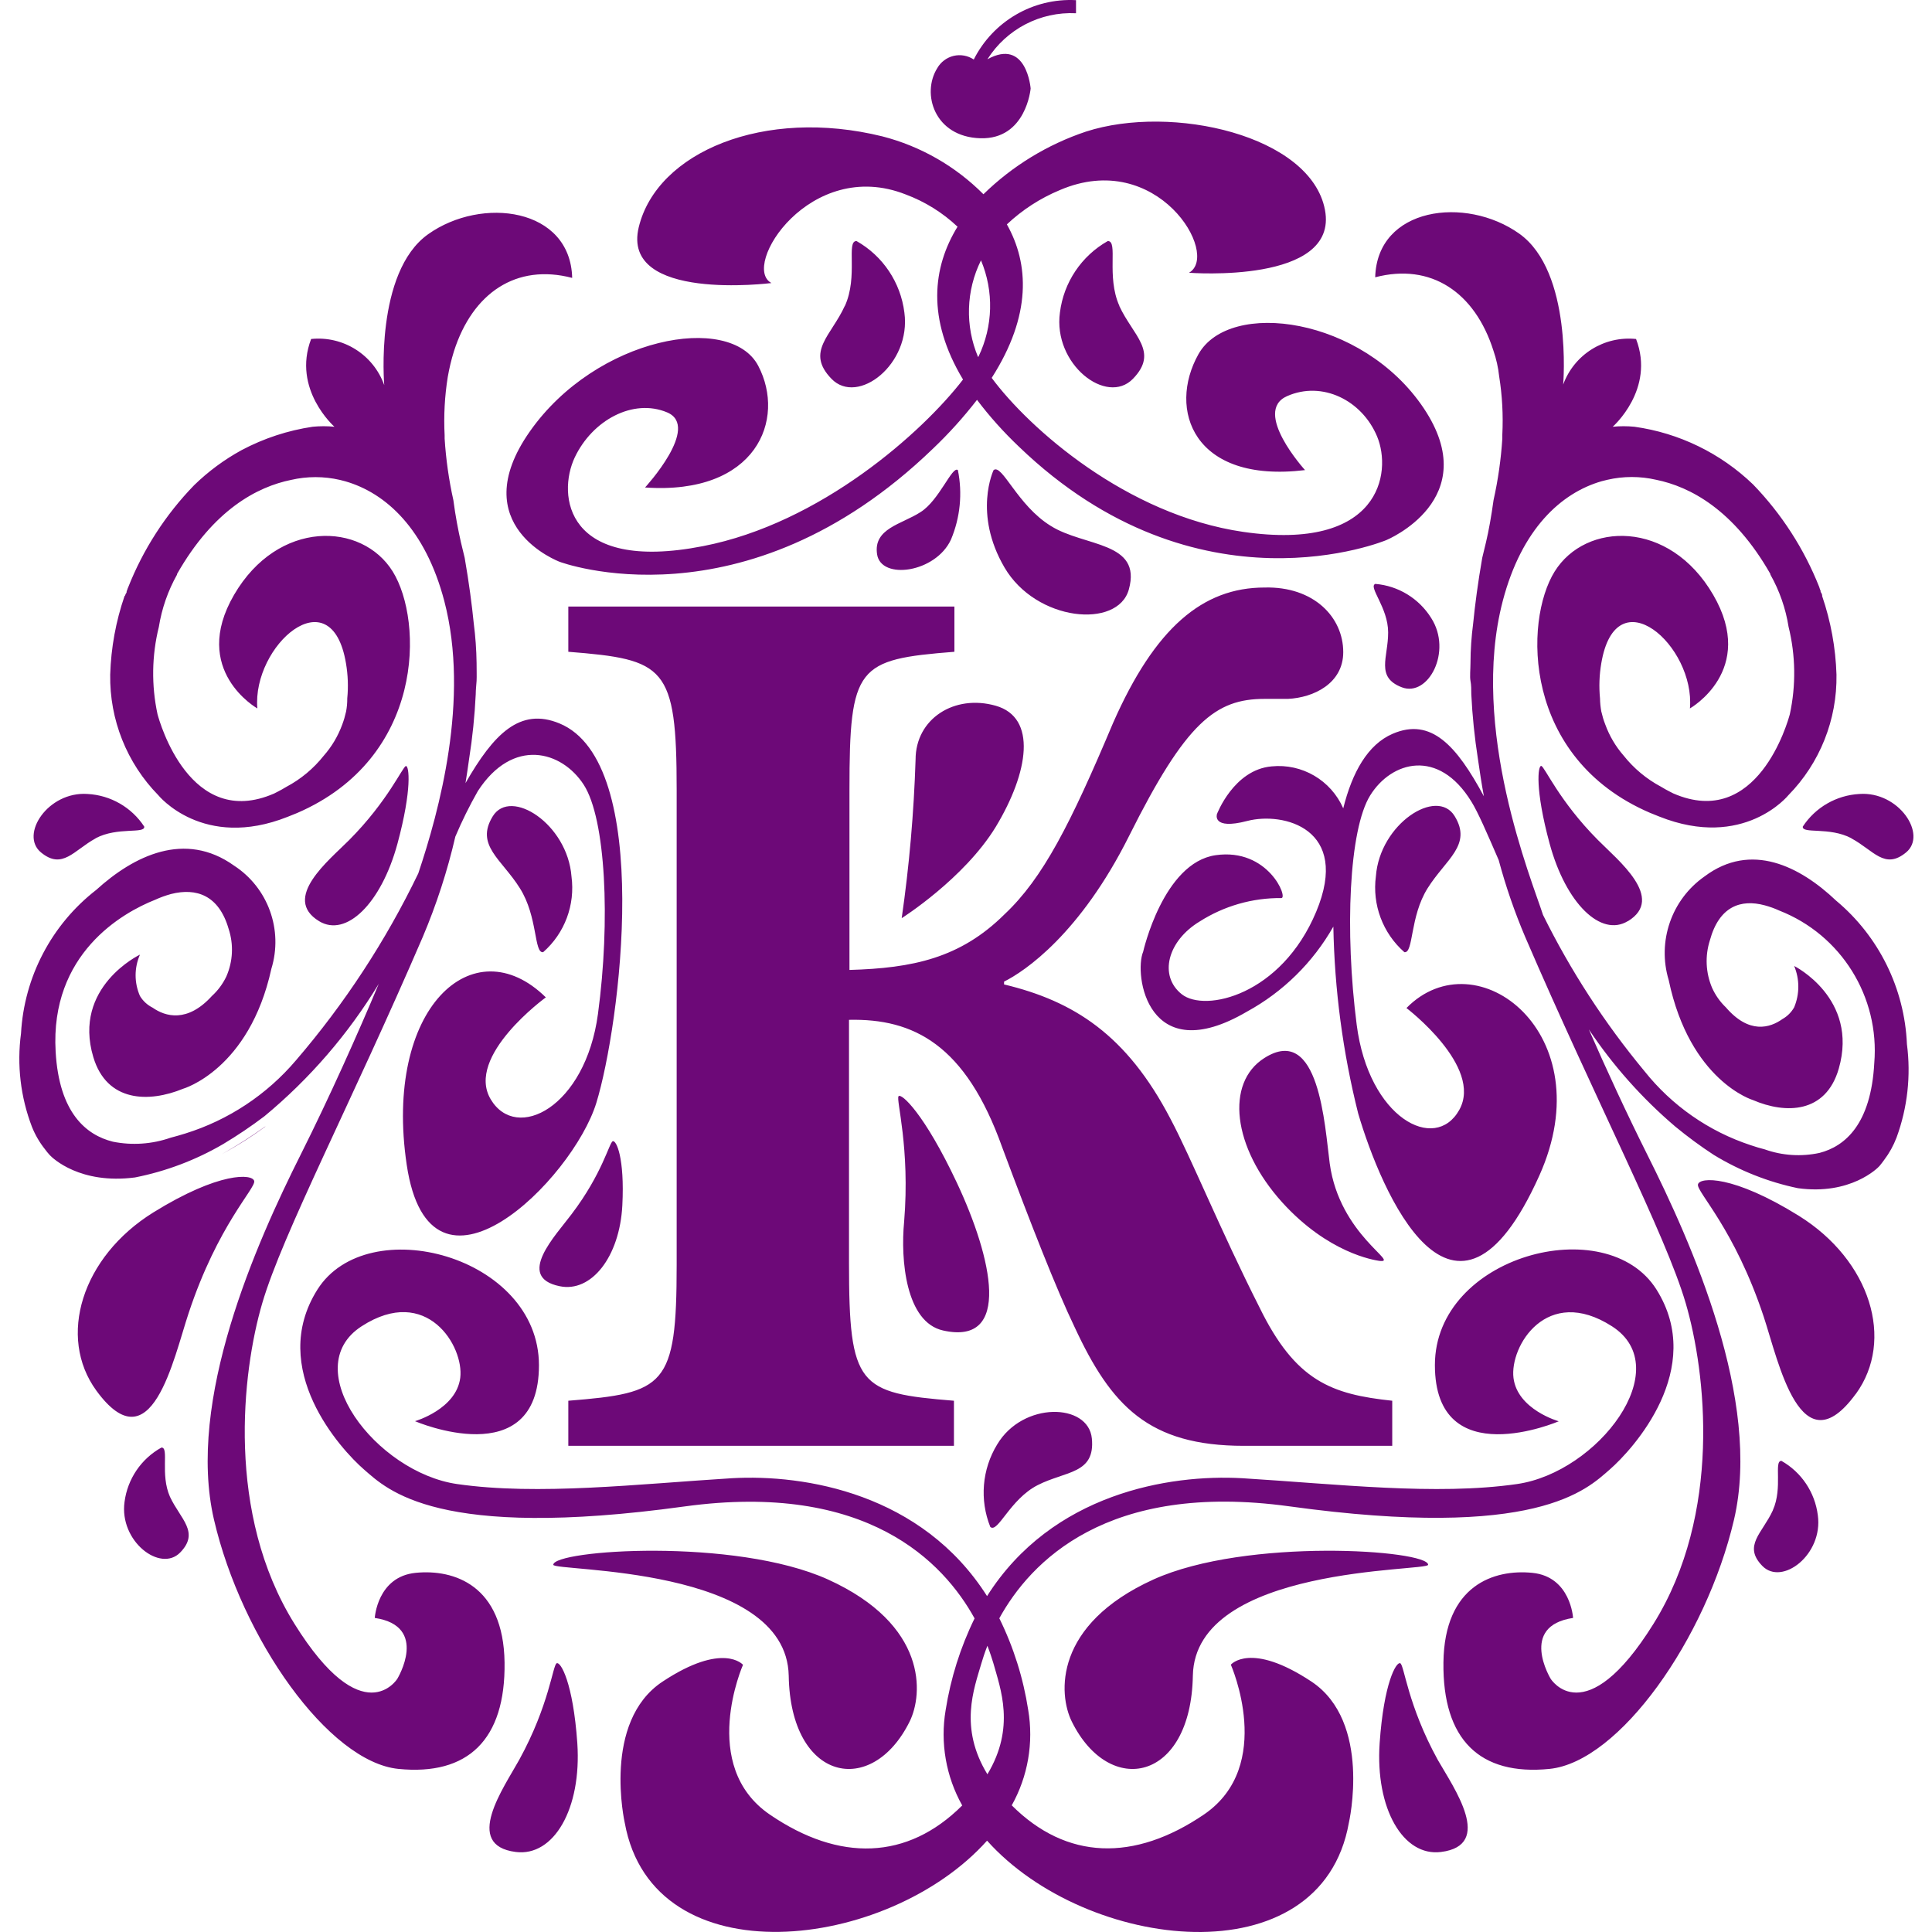 <?xml version="1.0" encoding="UTF-8"?>
<svg width="50px" height="50px" viewBox="0 0 50 50" version="1.1" xmlns="http://www.w3.org/2000/svg" xmlns:xlink="http://www.w3.org/1999/xlink">
    <!-- Generator: Sketch 55.2 (78181) - https://sketchapp.com -->
    <title>k-symbol</title>
    <desc>Created with Sketch.</desc>
    <g id="k-symbol" stroke="none" stroke-width="1" fill="none" fill-rule="evenodd">
        <path d="M23.541,44.554 C23.894,43.841 24.006,42.047 21.429,40.877 C19.015,39.786 14.325,40.112 14.319,40.496 C14.319,40.672 20.354,40.511 20.412,43.366 C20.457,46.105 22.56,46.532 23.541,44.554 Z M27.738,44.554 C27.385,43.841 27.274,42.047 29.851,40.877 C32.265,39.786 36.954,40.112 36.96,40.496 C36.96,40.672 30.925,40.511 30.871,43.366 C30.822,46.105 28.716,46.532 27.738,44.554 Z M32.721,27.382 C31.71,28.023 31.894,29.689 33.185,31.119 C34.377,32.432 35.56,32.61 35.693,32.631 C36.26,32.701 34.667,31.972 34.413,30.109 C34.284,29.145 34.145,26.475 32.721,27.382 L32.721,27.382 Z M35.925,16.366 C35.925,15.722 35.403,15.187 35.593,15.111 C36.187,15.16 36.723,15.488 37.039,15.994 C37.594,16.859 36.963,18.05 36.278,17.787 C35.593,17.524 35.928,17.01 35.925,16.366 L35.925,16.366 Z M23.822,13.254 C24.307,12.952 24.645,12.045 24.79,12.166 C24.912,12.769 24.85,13.395 24.612,13.962 C24.217,14.824 22.802,15.02 22.699,14.346 C22.596,13.672 23.339,13.569 23.822,13.254 Z M42.129,23.838 C41.435,24.261 40.527,23.387 40.105,21.836 C39.718,20.409 39.803,19.81 39.887,19.822 C39.972,19.834 40.349,20.729 41.354,21.739 C41.87,22.262 43.11,23.245 42.129,23.841 L42.129,23.838 Z M47.914,21.694 C47.347,21.392 46.632,21.588 46.656,21.392 C46.983,20.893 47.528,20.58 48.122,20.548 C49.145,20.475 49.885,21.6 49.33,22.06 C48.774,22.519 48.488,22.005 47.914,21.697 L47.914,21.694 Z M26.857,38.434 C26.133,38.803 25.825,39.689 25.629,39.517 C25.348,38.817 25.414,38.025 25.807,37.382 C26.471,36.266 28.167,36.305 28.257,37.227 C28.348,38.15 27.582,38.065 26.857,38.434 Z M28.97,7.917 C28.623,7.146 28.949,6.227 28.668,6.239 C27.987,6.624 27.528,7.309 27.431,8.087 C27.247,9.423 28.638,10.506 29.32,9.804 C30.002,9.103 29.32,8.685 28.967,7.917 L28.97,7.917 Z M21.866,7.917 C22.216,7.146 21.89,6.227 22.168,6.239 C22.849,6.624 23.308,7.309 23.405,8.087 C23.589,9.423 22.198,10.506 21.519,9.804 C20.84,9.103 21.516,8.685 21.863,7.917 L21.866,7.917 Z M25.312,9.239 L25.312,9.239 C24.973,8.434 25,7.521 25.388,6.738 C25.724,7.538 25.701,8.445 25.324,9.227 L25.312,9.239 Z M30.774,7.059 C30.774,7.059 34.655,7.361 34.29,5.432 C33.925,3.502 30.325,2.686 28.104,3.406 C27.109,3.739 26.202,4.293 25.451,5.027 C24.729,4.302 23.827,3.785 22.838,3.53 C19.775,2.774 17.002,3.935 16.531,5.879 C16.06,7.824 19.965,7.325 19.965,7.325 C19.162,6.901 20.964,4.056 23.441,5.033 C23.939,5.219 24.394,5.502 24.781,5.867 C24.138,6.913 23.975,8.247 24.923,9.822 C23.879,11.18 21.242,13.542 18.194,14.134 C14.624,14.833 14.419,12.804 14.874,11.839 C15.33,10.875 16.383,10.303 17.264,10.672 C18.145,11.041 16.694,12.616 16.694,12.616 C19.576,12.816 20.348,10.853 19.624,9.469 C18.9,8.084 15.433,8.716 13.713,11.165 C11.993,13.614 14.485,14.54 14.485,14.54 C14.485,14.54 19.247,16.333 24.141,11.615 C24.554,11.222 24.936,10.799 25.285,10.348 C25.612,10.781 25.975,11.185 26.368,11.558 C31.01,16.027 35.88,13.977 35.88,13.977 C35.88,13.977 38.43,12.925 36.843,10.56 C35.255,8.196 31.818,7.739 31.016,9.166 C30.213,10.593 30.877,12.517 33.774,12.166 C33.774,12.166 32.401,10.654 33.309,10.252 C34.217,9.85 35.246,10.355 35.639,11.295 C36.031,12.235 35.714,14.279 32.174,13.765 C29.157,13.327 26.634,11.089 25.665,9.78 C26.703,8.156 26.631,6.826 26.058,5.807 C26.457,5.431 26.92,5.131 27.425,4.921 C29.95,3.835 31.589,6.593 30.771,7.059 L30.774,7.059 Z M25.201,1.54 C25.701,0.548 26.739,-0.055 27.847,0.004 L27.847,0.343 C26.924,0.297 26.049,0.752 25.554,1.534 C26.571,0.972 26.673,2.29 26.673,2.29 C26.673,2.29 26.559,3.614 25.37,3.578 C24.181,3.542 23.843,2.423 24.256,1.764 C24.347,1.604 24.501,1.489 24.68,1.446 C24.859,1.404 25.048,1.438 25.201,1.54 L25.201,1.54 Z M11.579,9.747 L11.579,9.747 L11.579,9.747 L11.579,9.713 L11.579,9.713 L11.579,9.713 L11.579,9.713 L11.579,9.713 L11.579,9.713 L11.579,9.677 L11.579,9.677 L11.579,9.747 Z M11.7,9.172 C11.645,9.337 11.604,9.506 11.579,9.677 C11.608,9.493 11.655,9.312 11.718,9.136 L11.7,9.172 Z M25.554,45.918 C24.814,44.708 25.207,43.705 25.4,43.042 C25.43,42.943 25.478,42.785 25.554,42.592 C25.629,42.785 25.677,42.943 25.708,43.042 C25.892,43.705 26.284,44.705 25.554,45.918 Z M40.34,36.783 C40.34,36.783 39.272,36.481 39.169,35.661 C39.067,34.842 40.032,33.242 41.719,34.325 C43.406,35.407 41.357,38.104 39.26,38.407 C37.162,38.709 34.607,38.407 32.147,38.256 C30.258,38.15 27.228,38.649 25.545,41.307 C23.858,38.649 20.834,38.15 18.942,38.256 C16.501,38.407 13.927,38.709 11.83,38.407 C9.732,38.104 7.677,35.407 9.361,34.322 C11.045,33.236 12.014,34.845 11.911,35.658 C11.808,36.472 10.74,36.78 10.74,36.78 C10.74,36.78 13.948,38.162 13.948,35.332 C13.948,32.501 9.509,31.322 8.214,33.375 C6.92,35.428 8.818,37.509 9.422,38.032 C10.025,38.555 11.311,39.87 17.714,38.987 C22.443,38.337 24.419,40.43 25.222,41.884 C24.855,42.633 24.603,43.434 24.473,44.258 C24.33,45.105 24.482,45.976 24.902,46.725 C23.484,48.141 21.724,48.192 19.923,46.961 C18.073,45.697 19.229,43.085 19.229,43.085 C19.229,43.085 18.719,42.48 17.147,43.52 C15.574,44.56 16.169,47.176 16.169,47.176 C16.902,51.219 22.983,50.502 25.545,47.636 C28.107,50.502 34.187,51.225 34.908,47.176 C34.908,47.176 35.512,44.56 33.937,43.517 C32.361,42.474 31.854,43.082 31.854,43.082 C31.854,43.082 33.01,45.694 31.16,46.958 C29.35,48.189 27.6,48.138 26.184,46.722 C26.603,45.972 26.753,45.102 26.61,44.255 C26.483,43.43 26.231,42.629 25.862,41.881 C26.664,40.427 28.641,38.334 33.369,38.984 C39.773,39.867 41.061,38.552 41.662,38.029 C42.262,37.506 44.16,35.425 42.869,33.372 C41.577,31.319 37.135,32.495 37.135,35.328 C37.135,38.162 40.34,36.783 40.34,36.783 Z M24.407,34.433 C26.196,34.833 25.677,32.553 24.763,30.608 C23.921,28.818 23.324,28.28 23.254,28.371 C23.185,28.461 23.556,29.698 23.399,31.615 C23.303,32.604 23.441,34.219 24.407,34.433 Z M13.35,47.929 C14.331,48.053 15.055,46.81 14.941,45.114 C14.832,43.547 14.509,42.997 14.407,43.045 C14.304,43.094 14.217,44.125 13.438,45.543 C13.037,46.269 11.974,47.757 13.35,47.929 Z M37.292,47.929 C36.315,48.053 35.59,46.81 35.705,45.114 C35.814,43.547 36.136,42.997 36.239,43.045 C36.342,43.094 36.429,44.125 37.208,45.543 C37.624,46.269 38.677,47.757 37.292,47.929 Z M8.26,23.841 C8.957,24.264 9.862,23.39 10.285,21.839 C10.671,20.412 10.586,19.813 10.505,19.825 C10.423,19.837 10.04,20.732 9.035,21.742 C8.519,22.262 7.279,23.245 8.26,23.841 Z M2.493,35.988 C1.482,34.6 2.113,32.531 3.966,31.379 C5.677,30.318 6.54,30.375 6.579,30.566 C6.618,30.756 5.637,31.7 4.88,33.989 C4.488,35.165 3.92,37.944 2.493,35.988 Z M48.029,36.075 C49.04,34.684 48.409,32.619 46.553,31.464 C44.845,30.403 43.982,30.46 43.943,30.654 C43.904,30.847 44.885,31.788 45.645,34.077 C46.034,35.253 46.602,38.029 48.029,36.072 L48.029,36.075 Z M32.192,37.418 L36.031,37.418 L36.031,36.251 C34.462,36.084 33.529,35.749 32.594,33.832 C31.595,31.86 30.825,29.958 30.291,28.954 C29.157,26.78 27.79,25.909 25.985,25.477 L25.985,25.404 C26.522,25.138 27.956,24.167 29.223,21.63 C30.693,18.688 31.459,18.087 32.727,18.087 L33.33,18.087 C33.997,18.056 34.763,17.687 34.763,16.877 C34.763,15.97 33.997,15.172 32.727,15.205 C31.127,15.205 29.89,16.245 28.804,18.715 C27.705,21.322 26.993,22.725 26,23.659 C24.854,24.799 23.616,25.056 21.984,25.102 L21.984,20.442 C21.984,17.234 22.183,17.067 24.7,16.868 L24.7,15.698 L14.708,15.698 L14.708,16.868 C17.213,17.067 17.512,17.234 17.512,20.442 L17.512,32.74 C17.512,35.882 17.21,36.051 14.708,36.251 L14.708,37.418 L24.688,37.418 L24.688,36.251 C22.216,36.051 21.972,35.885 21.972,32.677 L21.972,26.393 C23.641,26.357 24.989,27.028 25.94,29.701 C26.676,31.673 27.343,33.375 27.811,34.346 C28.758,36.384 29.724,37.418 32.192,37.418 Z M2.475,21.694 C3.042,21.392 3.757,21.588 3.733,21.392 C3.406,20.893 2.862,20.58 2.267,20.548 C1.244,20.475 0.504,21.6 1.06,22.06 C1.615,22.519 1.911,22.005 2.475,21.697 L2.475,21.694 Z M45.88,39.087 C46.146,38.497 45.898,37.799 46.104,37.808 C46.622,38.101 46.971,38.623 47.045,39.214 C47.187,40.233 46.119,41.05 45.609,40.526 C45.099,40.003 45.612,39.677 45.88,39.09 L45.88,39.087 Z M4.4,38.739 C4.138,38.153 4.385,37.451 4.177,37.463 C3.654,37.753 3.3,38.275 3.223,38.869 C3.082,39.888 4.15,40.705 4.663,40.179 C5.176,39.653 4.669,39.314 4.4,38.739 Z M13.453,22.985 C13.924,23.726 13.815,24.679 14.057,24.642 C14.614,24.154 14.889,23.418 14.79,22.683 C14.687,21.325 13.215,20.376 12.753,21.125 C12.291,21.875 12.985,22.235 13.453,22.985 Z M27.195,13.611 C26.329,13.079 25.934,11.993 25.714,12.166 C25.714,12.166 25.177,13.288 25.997,14.688 C26.818,16.088 28.93,16.281 29.214,15.256 C29.561,14.007 28.061,14.156 27.195,13.611 Z M36.948,22.985 C36.481,23.726 36.586,24.679 36.345,24.642 C35.786,24.152 35.51,23.414 35.608,22.677 C35.711,21.319 37.184,20.37 37.645,21.119 C38.107,21.869 37.419,22.235 36.948,22.985 L36.948,22.985 Z M6.863,29.154 C6.502,29.413 6.127,29.652 5.74,29.87 C6.131,29.659 6.507,29.421 6.866,29.157 L6.863,29.154 Z M14.479,18.722 C13.456,18.298 12.774,18.997 12.047,20.267 C12.08,20.055 12.113,19.846 12.14,19.644 C12.228,19.088 12.285,18.528 12.312,17.966 C12.312,17.851 12.327,17.733 12.334,17.621 C12.34,17.509 12.334,17.318 12.334,17.155 C12.329,16.814 12.305,16.474 12.261,16.136 L12.261,16.136 C12.213,15.655 12.14,15.093 12.026,14.437 C11.996,14.313 11.962,14.18 11.929,14.035 C11.86,13.732 11.787,13.357 11.733,12.943 L11.733,12.943 C11.616,12.418 11.541,11.886 11.507,11.349 L11.507,11.349 L11.507,11.349 L11.507,11.268 L11.507,11.268 C11.481,10.762 11.508,10.256 11.588,9.756 L11.588,9.756 C11.627,9.531 11.68,9.309 11.748,9.091 L11.748,9.091 C12.231,7.579 13.363,6.814 14.808,7.192 C14.763,5.377 12.469,5.075 11.081,6.061 C9.693,7.046 9.944,9.967 9.944,9.967 C9.663,9.18 8.882,8.687 8.052,8.773 C7.554,10.076 8.655,11.044 8.655,11.044 C8.468,11.026 8.28,11.026 8.094,11.044 C7.45,11.139 6.828,11.344 6.253,11.649 C5.805,11.894 5.392,12.199 5.025,12.556 C4.285,13.318 3.704,14.219 3.314,15.208 C3.305,15.226 3.298,15.245 3.293,15.265 L3.278,15.302 C3.278,15.323 3.278,15.344 3.257,15.362 L3.235,15.416 C3.232,15.42 3.228,15.423 3.223,15.426 C2.998,16.08 2.873,16.765 2.852,17.458 C2.833,18.624 3.282,19.75 4.098,20.581 C4.098,20.581 5.254,22.011 7.448,21.138 L7.689,21.041 C10.988,19.617 10.961,16.076 10.164,14.791 C9.367,13.505 7.195,13.439 6.057,15.395 C4.919,17.352 6.66,18.334 6.66,18.334 C6.522,16.711 8.574,14.896 8.954,17.167 C9.005,17.467 9.017,17.772 8.987,18.074 C8.988,18.188 8.978,18.301 8.957,18.413 C8.957,18.413 8.927,18.537 8.912,18.588 C8.896,18.64 8.878,18.697 8.857,18.752 C8.749,19.047 8.588,19.32 8.38,19.556 C8.116,19.889 7.787,20.164 7.412,20.363 C7.24,20.469 7.11,20.524 7.095,20.536 L7.095,20.536 C4.919,21.485 4.132,18.688 4.077,18.486 C3.916,17.739 3.927,16.965 4.111,16.224 C4.187,15.749 4.346,15.292 4.581,14.872 L4.581,14.872 L4.581,14.872 L4.581,14.872 L4.581,14.872 C4.581,14.872 4.581,14.872 4.581,14.857 C5.529,13.188 6.66,12.598 7.533,12.42 C7.949,12.324 8.381,12.324 8.797,12.42 L8.797,12.42 L8.936,12.456 L8.936,12.456 L8.936,12.456 C9.989,12.758 11.009,13.693 11.498,15.553 C12.162,18.09 11.365,20.995 10.825,22.604 C9.984,24.348 8.92,25.975 7.659,27.442 C6.903,28.332 5.91,28.988 4.796,29.335 C4.663,29.378 4.536,29.411 4.415,29.444 C3.936,29.611 3.42,29.647 2.922,29.547 C2.228,29.375 1.53,28.8 1.44,27.219 C1.292,24.679 3.172,23.62 4.011,23.288 C4.146,23.226 4.287,23.175 4.43,23.136 L4.43,23.136 C5.079,22.973 5.665,23.164 5.918,24.043 C6.05,24.446 6.028,24.883 5.858,25.271 C5.767,25.462 5.64,25.634 5.484,25.776 C4.847,26.478 4.276,26.308 3.951,26.079 C3.815,26.011 3.7,25.906 3.622,25.776 C3.472,25.435 3.472,25.047 3.622,24.706 C3.622,24.706 1.871,25.54 2.415,27.358 C2.765,28.528 3.854,28.54 4.738,28.177 C4.738,28.177 6.449,27.687 7.023,25.072 C7.332,24.065 6.938,22.975 6.057,22.402 C4.786,21.494 3.465,22.145 2.49,23.031 C1.335,23.927 0.625,25.282 0.544,26.744 C0.434,27.561 0.532,28.393 0.827,29.163 C0.91,29.371 1.023,29.565 1.162,29.74 C1.201,29.794 1.244,29.846 1.289,29.895 C1.364,29.976 2.074,30.657 3.495,30.472 C4.297,30.313 5.067,30.022 5.773,29.61 C6.143,29.389 6.501,29.148 6.844,28.888 C8.014,27.919 9.014,26.761 9.802,25.462 C9.274,26.723 8.522,28.407 7.786,29.873 C6.627,32.181 4.82,36.242 5.538,39.329 C6.256,42.416 8.507,45.597 10.309,45.779 C12.11,45.96 13.085,45.023 13.058,43.024 C13.031,41.025 11.748,40.605 10.755,40.705 C9.763,40.805 9.699,41.872 9.699,41.872 C11.114,42.084 10.282,43.448 10.282,43.448 C10.282,43.448 9.394,44.872 7.62,42.023 C5.846,39.175 6.262,35.516 6.787,33.726 C7.312,31.936 9.099,28.528 10.942,24.246 C11.297,23.407 11.579,22.539 11.784,21.652 C11.955,21.247 12.15,20.854 12.367,20.472 C13.272,19.078 14.536,19.426 15.107,20.309 C15.677,21.192 15.801,23.826 15.475,26.242 C15.149,28.658 13.363,29.568 12.699,28.449 C12.035,27.33 14.126,25.812 14.126,25.812 C12.249,23.968 9.922,26.091 10.526,30.146 C11.13,34.201 14.82,30.533 15.433,28.543 C16.045,26.553 16.929,19.731 14.479,18.722 Z M23.695,19.659 C23.651,21.032 23.532,22.402 23.336,23.762 C23.336,23.762 24.95,22.743 25.771,21.398 C26.628,19.976 26.839,18.57 25.771,18.265 C24.703,17.96 23.695,18.598 23.695,19.659 Z M14.485,33.287 C15.3,33.457 16.036,32.534 16.106,31.195 C16.169,29.961 15.949,29.502 15.858,29.535 C15.768,29.568 15.593,30.369 14.793,31.422 C14.389,31.966 13.329,33.052 14.485,33.287 Z M31.495,21.068 C31.495,21.068 31.927,19.922 32.908,19.834 C33.696,19.754 34.445,20.193 34.763,20.92 C34.996,19.985 35.397,19.269 36.04,18.991 C37.036,18.561 37.694,19.293 38.403,20.608 C38.342,20.279 38.294,19.958 38.249,19.644 C38.162,19.088 38.104,18.528 38.077,17.966 C38.077,17.851 38.077,17.733 38.056,17.621 C38.035,17.509 38.056,17.318 38.056,17.155 C38.057,16.814 38.081,16.474 38.125,16.136 L38.125,16.136 C38.173,15.655 38.246,15.093 38.36,14.437 C38.391,14.313 38.424,14.18 38.457,14.035 C38.529,13.732 38.596,13.357 38.653,12.943 L38.653,12.943 C38.77,12.418 38.846,11.886 38.88,11.349 C38.88,11.31 38.88,11.277 38.88,11.25 L38.88,11.25 C38.905,10.744 38.878,10.237 38.798,9.738 C38.774,9.512 38.724,9.29 38.65,9.075 L38.65,9.075 C38.17,7.564 37.036,6.798 35.59,7.176 C35.639,5.362 37.929,5.06 39.317,6.046 C40.705,7.031 40.455,9.952 40.455,9.952 C40.74,9.173 41.517,8.688 42.341,8.773 C42.842,10.076 41.737,11.044 41.737,11.044 C41.924,11.026 42.112,11.026 42.298,11.044 C43.454,11.205 44.529,11.728 45.37,12.538 C46.108,13.301 46.689,14.202 47.081,15.19 L47.099,15.247 L47.115,15.283 C47.115,15.305 47.115,15.326 47.136,15.344 C47.144,15.361 47.151,15.38 47.157,15.398 L47.157,15.426 C47.381,16.081 47.506,16.765 47.528,17.458 C47.547,18.624 47.098,19.75 46.282,20.581 C46.282,20.581 45.132,22.005 42.941,21.132 L42.7,21.035 C39.402,19.617 39.435,16.076 40.234,14.791 C41.034,13.505 43.201,13.439 44.338,15.395 C45.476,17.352 43.735,18.334 43.735,18.334 C43.874,16.711 41.822,14.896 41.441,17.167 C41.39,17.467 41.379,17.772 41.408,18.074 C41.41,18.187 41.421,18.299 41.441,18.41 C41.441,18.41 41.472,18.534 41.487,18.585 C41.502,18.637 41.523,18.694 41.544,18.749 C41.651,19.044 41.812,19.317 42.018,19.553 C42.282,19.886 42.612,20.161 42.986,20.36 C43.158,20.466 43.288,20.521 43.303,20.533 L43.303,20.533 C45.479,21.482 46.267,18.685 46.321,18.483 C46.482,17.736 46.471,16.962 46.288,16.221 C46.213,15.746 46.053,15.288 45.817,14.869 L45.817,14.869 C45.817,14.869 45.817,14.869 45.817,14.869 C45.816,14.864 45.816,14.859 45.817,14.854 C44.866,13.185 43.735,12.595 42.863,12.417 C42.447,12.321 42.014,12.321 41.598,12.417 L41.454,12.453 C40.4,12.755 39.38,13.69 38.892,15.55 C38.026,18.858 39.646,22.783 39.933,23.678 C40.647,25.122 41.527,26.478 42.555,27.717 C43.267,28.613 44.224,29.281 45.31,29.638 C45.433,29.68 45.553,29.716 45.672,29.746 C46.127,29.908 46.618,29.939 47.09,29.837 C47.754,29.665 48.421,29.09 48.506,27.512 C48.648,25.797 47.649,24.192 46.049,23.566 C45.928,23.51 45.801,23.465 45.672,23.43 C45.051,23.263 44.492,23.454 44.251,24.337 C44.123,24.74 44.143,25.175 44.308,25.564 C44.394,25.754 44.514,25.926 44.664,26.069 C45.268,26.771 45.808,26.602 46.131,26.372 C46.257,26.301 46.362,26.196 46.433,26.069 C46.576,25.727 46.576,25.341 46.433,24.999 C46.433,24.999 48.107,25.834 47.588,27.654 C47.253,28.821 46.212,28.833 45.367,28.47 C45.367,28.47 43.735,27.981 43.186,25.365 C42.884,24.364 43.257,23.282 44.112,22.683 C45.319,21.776 46.587,22.423 47.519,23.309 C48.625,24.232 49.29,25.581 49.351,27.022 C49.458,27.838 49.366,28.668 49.082,29.441 C49.003,29.648 48.896,29.842 48.762,30.019 C48.723,30.073 48.684,30.124 48.641,30.176 C48.599,30.227 47.89,30.938 46.529,30.75 C45.76,30.59 45.024,30.298 44.353,29.889 C44.008,29.664 43.676,29.419 43.358,29.157 C42.499,28.426 41.746,27.579 41.119,26.641 C41.571,27.675 42.105,28.83 42.627,29.873 C43.786,32.181 45.597,36.242 44.876,39.329 C44.154,42.416 41.906,45.597 40.102,45.779 C38.297,45.96 37.331,45.023 37.356,43.024 C37.38,41.025 38.665,40.605 39.658,40.705 C40.651,40.805 40.711,41.872 40.711,41.872 C39.299,42.084 40.132,43.448 40.132,43.448 C40.132,43.448 41.019,44.872 42.793,42.023 C44.568,39.175 44.151,35.516 43.626,33.726 C43.101,31.936 41.315,28.528 39.471,24.246 C39.197,23.601 38.968,22.937 38.786,22.259 C38.484,21.561 38.249,21.017 38.08,20.747 C37.226,19.354 36.01,19.701 35.461,20.584 C34.911,21.467 34.8,24.101 35.111,26.52 C35.421,28.939 37.141,29.846 37.766,28.724 C38.391,27.603 36.399,26.088 36.399,26.088 C38.21,24.243 41.487,26.75 39.839,30.421 C37.63,35.341 35.735,30.808 35.15,28.818 C34.752,27.235 34.537,25.612 34.507,23.98 C33.98,24.908 33.206,25.67 32.271,26.181 C29.691,27.693 29.341,25.211 29.585,24.63 C29.585,24.63 30.104,22.326 31.462,22.132 C32.82,21.939 33.342,23.242 33.161,23.242 C32.414,23.235 31.68,23.445 31.049,23.847 C30.216,24.349 29.981,25.253 30.584,25.731 C31.188,26.209 33.161,25.755 34.063,23.596 C34.966,21.437 33.206,21.005 32.28,21.246 C31.354,21.488 31.495,21.068 31.495,21.068 Z" fill="#6D0978" fill-rule="nonzero"></path>
    </g>
</svg>